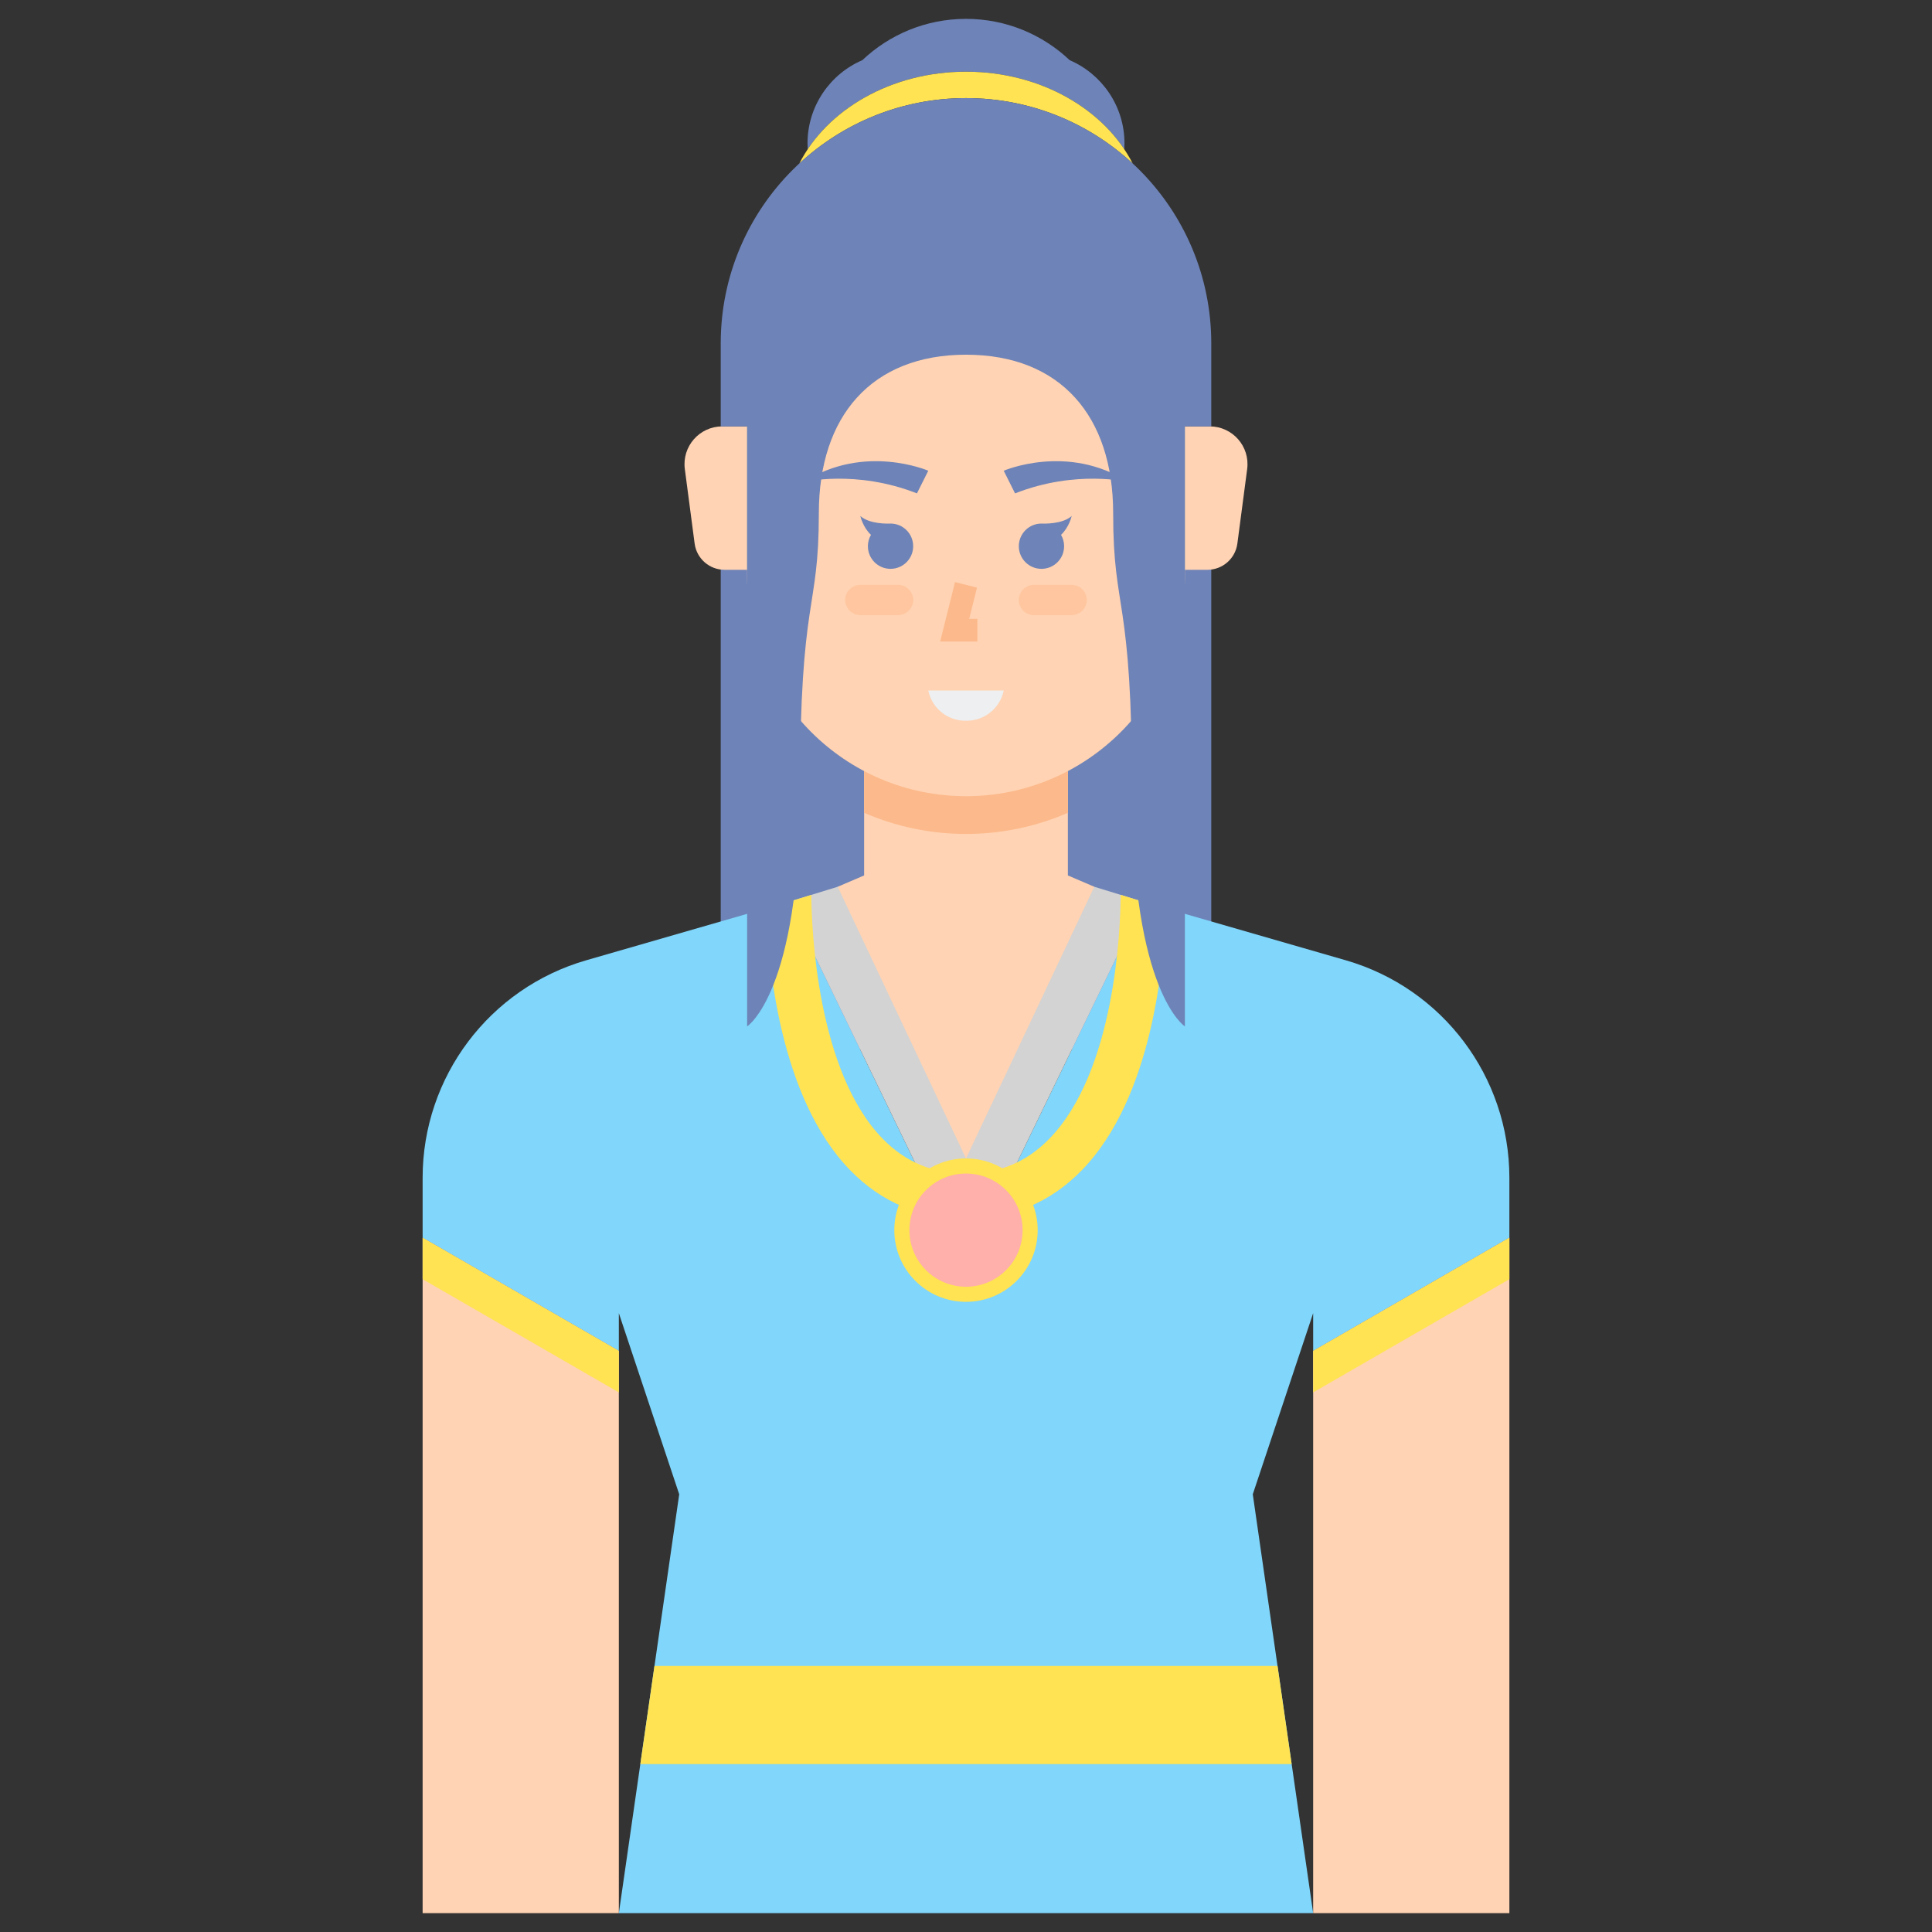 <?xml version="1.0" encoding="utf-8"?>
<!-- Generator: Adobe Illustrator 22.0.0, SVG Export Plug-In . SVG Version: 6.00 Build 0)  -->
<svg version="1.1" id="Layer_1" xmlns="http://www.w3.org/2000/svg" xmlns:xlink="http://www.w3.org/1999/xlink" x="0px" y="0px"
	 viewBox="0 0 512 512" style="enable-background:new 0 0 512 512;" xml:space="preserve">
<rect x="0" y="0" width="512" height="512" fill="#333333" stroke="none"/>
<style type="text/css">
	.st0{fill:#FF7B7B;}
	.st1{fill:#FFB236;}
	.st2{fill:#FFD3B3;}
	.st3{fill:#FCB98B;}
	.st4{fill:#6E83B7;}
	.st5{fill:#FFB0AA;}
	.st6{fill:#EDEFF1;}
	.st7{fill:#FFE352;}
	.st8{fill:#46BEE8;}
	.st9{fill:#9CE5FF;}
	.st10{fill:#80D6FB;}
	.st11{fill:#FFE67B;}
	.st12{fill:#F76161;}
	.st13{fill:#98CA69;}
	.st14{fill:#75AA40;}
	.st15{fill:#BFEA8C;}
	.st16{fill:#D3D3D3;}
	.st17{fill:#466089;}
	.st18{fill:#7C93BF;}
	.st19{fill:#FFC69F;}
	.st20{fill:#859CC1;}
	.st21{fill:#EFA470;}
	.st22{fill:#C1C1C1;}
	.st23{fill:#E2935D;}
	.st24{fill:#99E5FF;}
</style>
<g>
	<g>
		<g>
			<polygon class="st4" points="256,113 191,113 191,278 256,278 321,278 321,113 			"/>
		</g>
	</g>
	<g>
		<g>
			<path class="st10" d="M356.64,254.483L303,239l-47,97l-47-97l-53.64,15.483C129.68,261.896,112,285.401,112,312.13V328l52,30v-10
				l16,48l-16,111h92h92l-16-111l16-48v10l52-30v-15.87C400,285.401,382.32,261.896,356.64,254.483z"/>
		</g>
	</g>
	<g>
		<g>
			<polygon class="st16" points="290,235 303,239 256,336 209,239 222,235 			"/>
		</g>
	</g>
	<g>
		<g>
			<polygon class="st2" points="256,307 290,235 283,232 283,196 229,196 229,232 222,235 			"/>
		</g>
	</g>
	<g>
		<g>
			<path class="st4" d="M256,19c18.038,0,33.743,8.295,41.945,20.554C297.978,39.04,298,38.522,298,38
				c0-9.888-5.981-18.376-14.521-22.052C276.312,9.167,266.646,5,256,5s-20.312,4.167-27.479,10.948
				C219.981,19.624,214,28.112,214,38c0,0.522,0.022,1.04,0.055,1.554C222.257,27.295,237.962,19,256,19z"/>
		</g>
	</g>
	<g>
		<g>
			<path class="st2" d="M198,113h-6.598c-6.041,0-10.703,5.315-9.915,11.305l2.597,19.739c0.524,3.981,3.917,6.956,7.932,6.956H198
				V113z"/>
		</g>
	</g>
	<g>
		<g>
			<path class="st2" d="M314,113h6.598c6.041,0,10.703,5.315,9.915,11.305l-2.597,19.739c-0.524,3.981-3.917,6.956-7.932,6.956H314
				V113z"/>
		</g>
	</g>
	<g>
		<g>
			<path class="st3" d="M229,215.396c8.282,3.598,17.41,5.604,27,5.604s18.718-2.006,27-5.604V202h-54V215.396z"/>
		</g>
	</g>
	<g>
		<g>
			<path class="st2" d="M314,153c0,32.033-25.967,58-58,58s-58-25.967-58-58V77h116V153z"/>
		</g>
	</g>
	<g>
		<g>
			<path class="st4" d="M266,124.749c0,0,16.939-7.347,33,3c0,0-13.75-3.375-30,3L266,124.749z"/>
		</g>
	</g>
	<g>
		<g>
			<path class="st4" d="M246,124.749c0,0-16.939-7.347-33,3c0,0,13.75-3.375,30,3L246,124.749z"/>
		</g>
	</g>
	<g>
		<g>
			<path class="st4" d="M236,138.749c-0.022,0-0.044,0.003-0.067,0.003c-0.62,0.028-5.516,0.18-7.933-2.003
				c0,0,0.619,2.919,2.817,4.987c-0.516,0.886-0.817,1.913-0.817,3.013c0,3.314,2.686,6,6,6s6-2.686,6-6
				S239.314,138.749,236,138.749z"/>
		</g>
	</g>
	<g>
		<g>
			<path class="st4" d="M276,138.749c0.022,0,0.044,0.003,0.067,0.003c0.62,0.028,5.516,0.18,7.933-2.003
				c0,0-0.619,2.919-2.817,4.987c0.516,0.886,0.817,1.913,0.817,3.013c0,3.314-2.686,6-6,6s-6-2.686-6-6
				S272.686,138.749,276,138.749z"/>
		</g>
	</g>
	<g>
		<g>
			<path class="st6" d="M246,183h20l-0.106,0.425c-1.113,4.452-5.113,7.575-9.701,7.575h-0.384c-4.589,0-8.589-3.123-9.701-7.575
				L246,183z"/>
		</g>
	</g>
	<g>
		<g>
			<polygon class="st3" points="259,170 249.157,170 253.09,154.272 258.91,155.728 256.843,164 259,164 			"/>
		</g>
	</g>
	<g>
		<g>
			<path class="st19" d="M284,163h-10c-2.209,0-4-1.791-4-4l0,0c0-2.209,1.791-4,4-4h10c2.209,0,4,1.791,4,4l0,0
				C288,161.209,286.209,163,284,163z"/>
		</g>
	</g>
	<g>
		<g>
			<path class="st19" d="M228,163h10c2.209,0,4-1.791,4-4l0,0c0-2.209-1.791-4-4-4h-10c-2.209,0-4,1.791-4,4l0,0
				C224,161.209,225.791,163,228,163z"/>
		</g>
	</g>
	<g>
		<g>
			<polygon class="st2" points="348,358 348,507 400,507 400,328 			"/>
		</g>
	</g>
	<g>
		<g>
			<polygon class="st2" points="164,358 164,507 112,507 112,328 			"/>
		</g>
	</g>
	<g>
		<g>
			<polygon class="st7" points="112,328 112,339 164,369 164,358 			"/>
		</g>
	</g>
	<g>
		<g>
			<polygon class="st7" points="400,328 400,339 348,369 348,358 			"/>
		</g>
	</g>
	<g>
		<g>
			<g>
				<path class="st7" d="M308.95,240.72c-0.43,14.15-3.43,50.12-22.3,69.45C278.35,318.68,268.04,323,256,323
					s-22.35-4.32-30.65-12.83c-18.87-19.33-21.87-55.3-22.3-69.45L209,239l6-1.84c0.08,9.11,1.53,46.82,18.95,64.65
					c6.04,6.18,13.26,9.19,22.05,9.19c8.8,0,16.02-3.01,22.07-9.21c17.45-17.89,18.86-55.55,18.93-64.64l6,1.85L308.95,240.72z"/>
			</g>
		</g>
	</g>
	<g>
		<g>
			<circle class="st7" cx="256" cy="326" r="19"/>
		</g>
	</g>
	<g>
		<g>
			<circle class="st5" cx="256" cy="326" r="15"/>
		</g>
	</g>
	<g>
		<g>
			<polygon class="st7" points="338.559,441.5 173.441,441.5 169.694,467.5 342.306,467.5 			"/>
		</g>
	</g>
	<g>
		<g>
			<path class="st7" d="M256,26L256,26c17.062,0,32.58,6.583,44.177,17.336C292.863,29.03,275.838,19,256,19
				s-36.863,10.03-44.177,24.336C223.42,32.583,238.938,26,256,26z"/>
		</g>
	</g>
	<g>
		<g>
			<path class="st4" d="M256,94c-25,0-39,16.25-39,42c0,26.667-5,21-5,74s-14,62-14,62V151v-38h-7V91c0-35.898,29.101-65,65-65h0h0
				l0,0h0c35.898,0,65,29.101,65,65v22h-7v38v121c0,0-14-9-14-62s-5-47.333-5-74C295,110.25,281,94,256,94z"/>
		</g>
	</g>
</g>
</svg>
